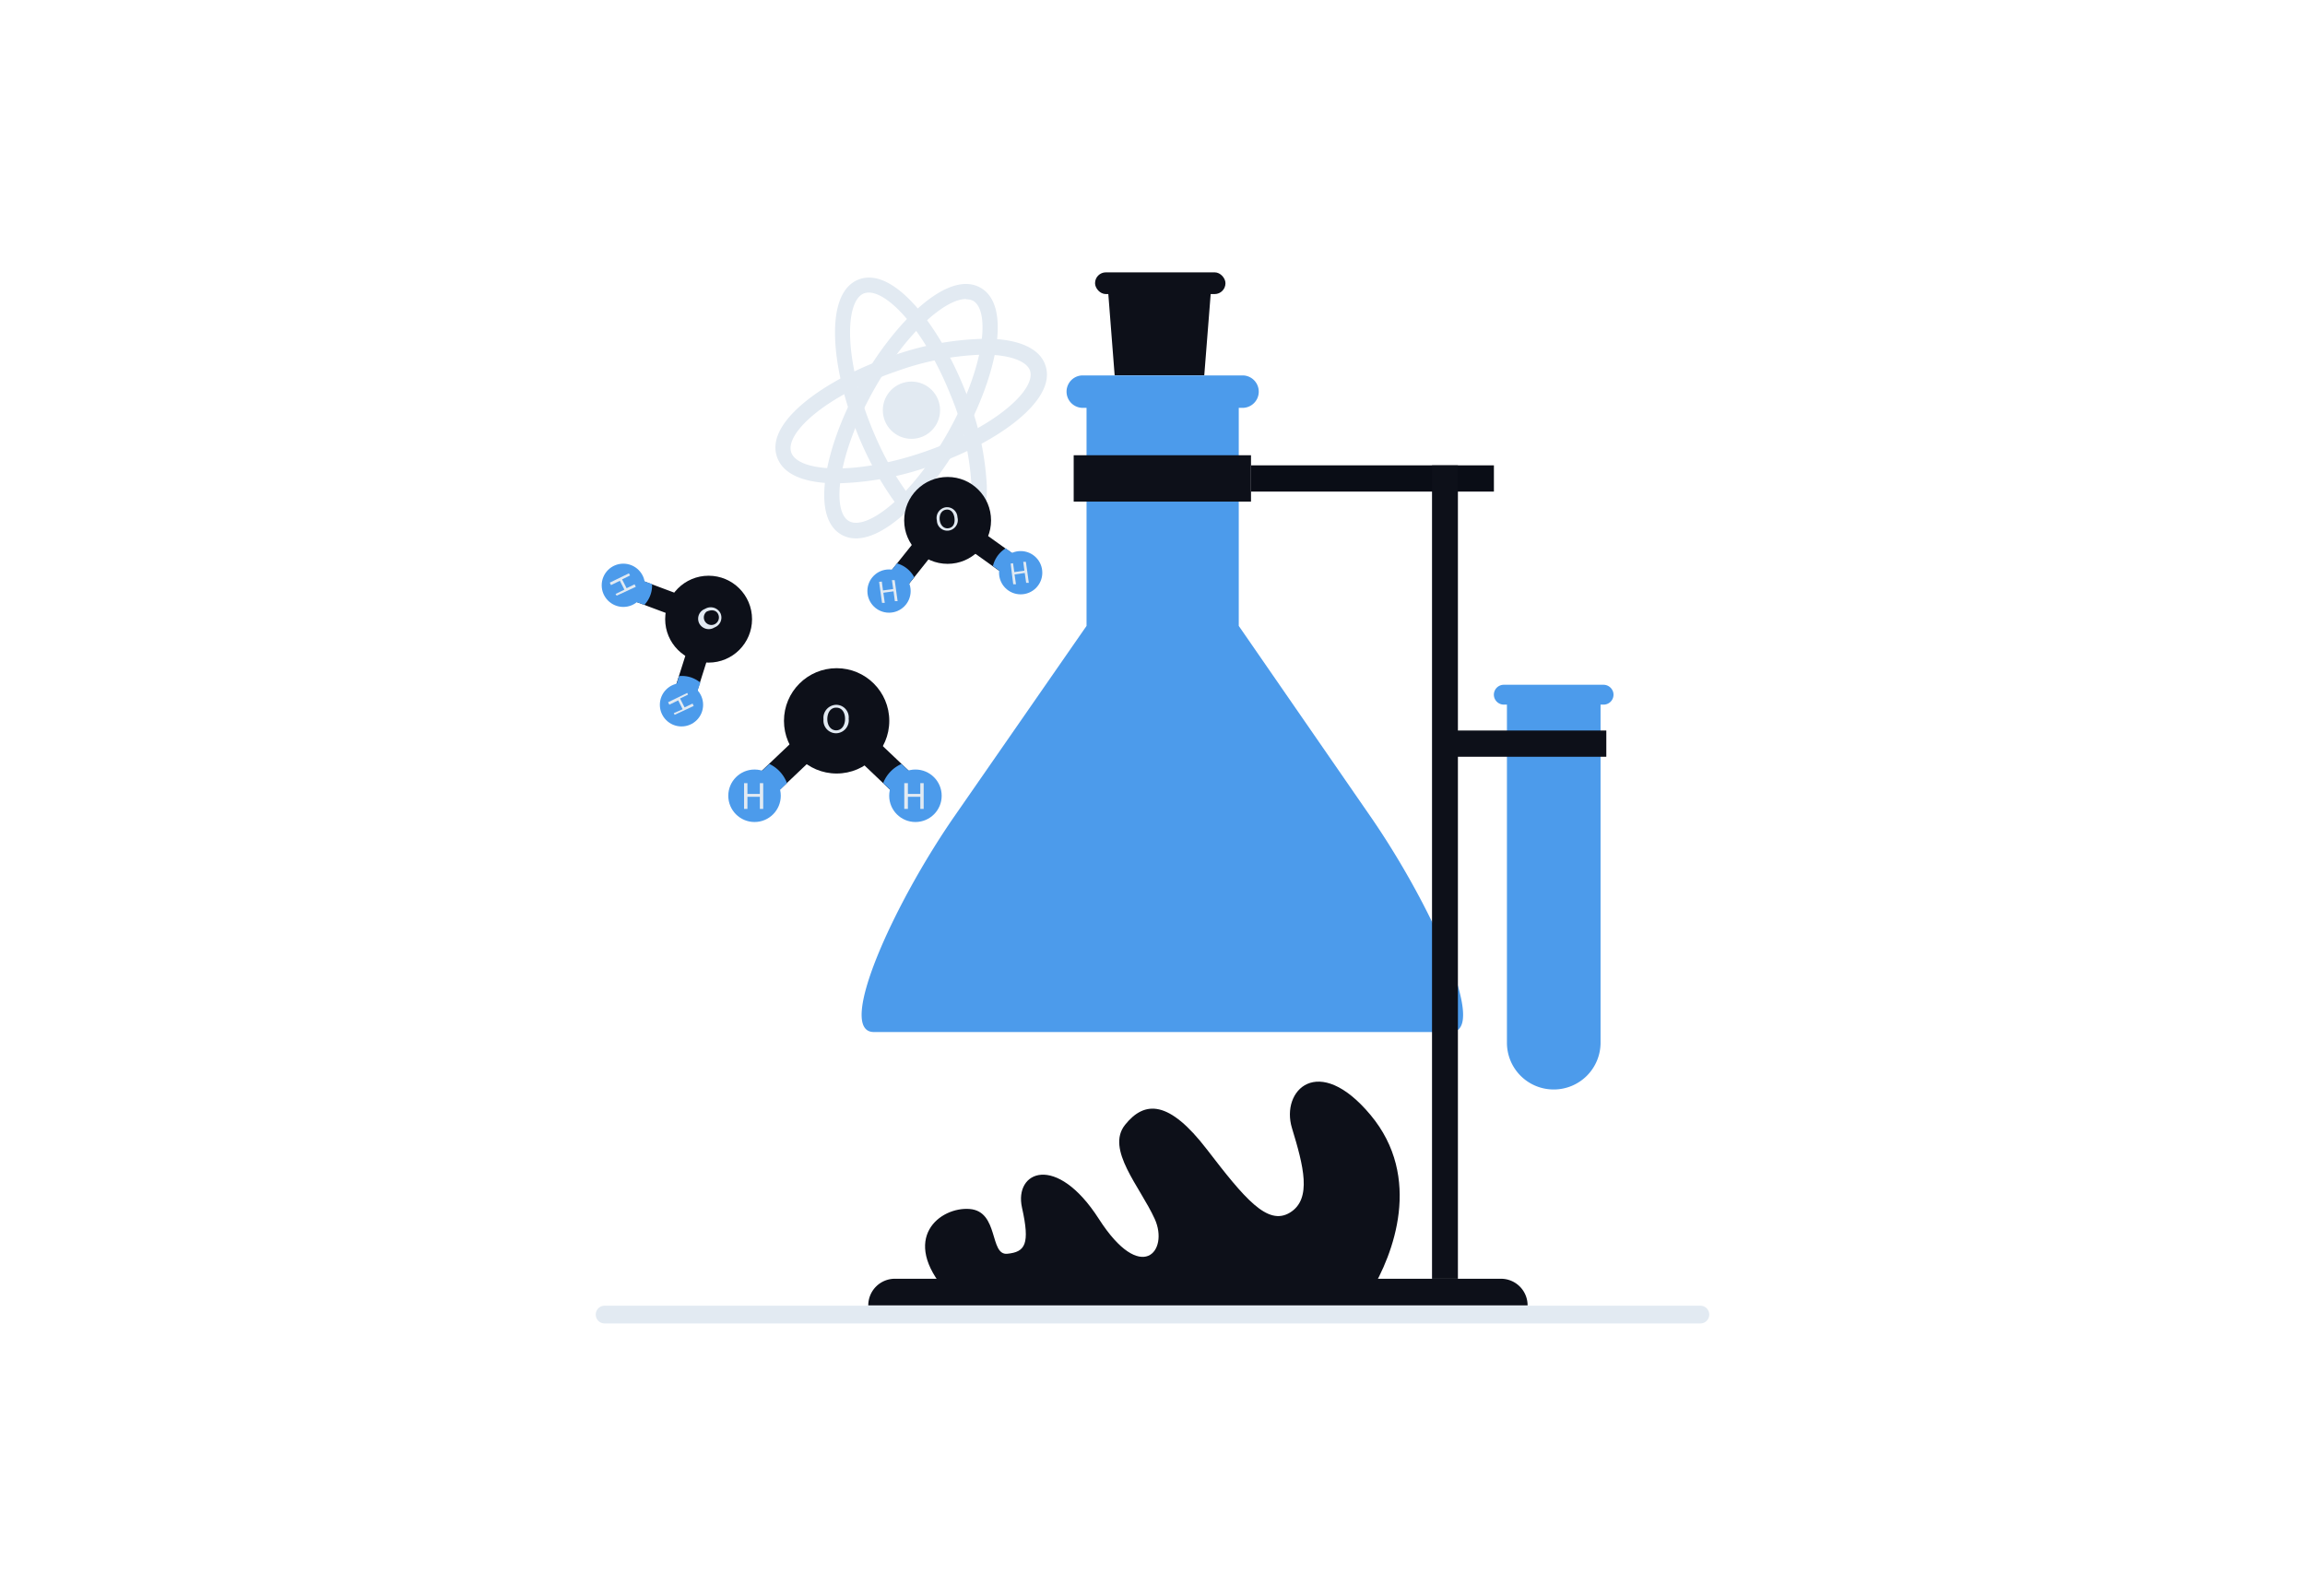 <svg id="Layer_1" data-name="Layer 1" xmlns="http://www.w3.org/2000/svg" viewBox="0 0 260 180"><title>Flat Web Illustrations Pack - Scene 39</title><circle cx="102.81" cy="46.27" r="3.23" fill="#e2eaf2"/><path d="M96.56,60.73a3.29,3.29,0,0,1-1.63-.41c-3.71-2.09-1.67-10.39,2.13-17.14s9.83-12.82,13.53-10.73,1.67,10.38-2.13,17.14C105.18,55.42,100.24,60.73,96.56,60.73Zm12.39-27c-2.34,0-6.74,3.77-10.39,10.26-4.12,7.33-4.78,13.68-2.79,14.79s7.07-2.74,11.19-10.07,4.77-13.67,2.79-14.79A1.72,1.72,0,0,0,109,33.76Z" fill="#e2eaf2"/><path d="M94.41,54.52c-3.41,0-6.06-.87-6.77-3-1.38-4,5.67-8.86,13-11.37a32.55,32.55,0,0,1,11-1.94c3.43.1,5.67,1.15,6.28,3,1.38,4-5.67,8.86-13,11.37A33.86,33.86,0,0,1,94.41,54.52ZM111,40a31.3,31.3,0,0,0-9.82,1.86c-8,2.72-12.67,7-11.93,9.17s7.1,2.66,15-.06,12.67-7,11.93-9.18c-.36-1-2.11-1.71-4.7-1.78Z" fill="#e2eaf2"/><path d="M107.49,61.46c-3.74,0-8.21-6.16-10.81-12.65-2.87-7.19-3.8-15.69.14-17.27s9.14,5.22,12,12.41h0a32.22,32.22,0,0,1,2.49,10.85c.08,3.44-.86,5.72-2.62,6.42A3.39,3.39,0,0,1,107.49,61.46ZM98,33a1.69,1.69,0,0,0-.56.1c-2.11.85-2.29,7.23.83,15s7.64,12.3,9.77,11.45c1-.41,1.59-2.2,1.54-4.78a31,31,0,0,0-2.37-10.25h0C104.36,37.42,100.3,33,98,33Z" fill="#e2eaf2"/><path d="M154.59,145.76c2.58-4.27,5.9-12.94,0-20s-10.15-2.76-8.86,1.48,2.3,8-.23,9.54-5.12-1.61-9.37-7.14-7-5.54-9.22-2.77,1.7,7,3.34,10.62-1.5,7.48-6.3,0-9.59-5.39-8.67-1.27.37,5-1.66,5.2-.92-4.78-4.24-5.05-7.94,3.29-2.59,9.35Z" fill="#0d1019"/><path d="M180.54,79.48v38.13a5.28,5.28,0,0,1-5.28,5.28h0a5.27,5.27,0,0,1-5.28-5.28V79.48h-.31a1.14,1.14,0,0,1-1.12-.81,1.12,1.12,0,0,1,1.08-1.43h11.21a1.14,1.14,0,0,1,1.12.82,1.12,1.12,0,0,1-1.08,1.42Z" fill="#4C9BEB"/><path d="M154.59,92.1,139.73,70.6l0-.07V46h.56a1.83,1.83,0,0,0,0-3.65H122A1.83,1.83,0,0,0,122,46h.56V70.53l0,.07L107.64,92.1c-7,10.11-13.33,24.31-9.07,24.31h65.09C167.91,116.41,161.58,102.21,154.59,92.1Z" fill="#4C9BEB"/><rect x="123.52" y="30.72" width="14.71" height="2.45" rx="1.22" fill="#0d1019"/><polygon points="136.66 31.94 135.84 42.33 125.73 42.33 124.92 31.94 136.66 31.94" fill="#0d1019"/><rect x="141.12" y="52.49" width="27.39" height="2.96" fill="#0a0d16"/><rect x="162.67" y="82.4" width="18.52" height="2.96" fill="#0d1019"/><rect x="121.11" y="51.35" width="20" height="5.23" fill="#0d1019"/><rect x="161.53" y="52.49" width="2.92" height="91.75" fill="#0d1019"/><path d="M101,144.24h68.31a3,3,0,0,1,3,3v0a0,0,0,0,1,0,0H97.94a0,0,0,0,1,0,0v0A3,3,0,0,1,101,144.24Z" fill="#0d1019"/><path d="M191.8,149.28H68.2a1,1,0,0,1,0-2H191.8a1,1,0,0,1,0,2Z" fill="#e2eaf2"/><path d="M85.11,91.26a1.5,1.5,0,0,1-1-2.59L93,80.22A1.5,1.5,0,1,1,95,82.39l-8.9,8.46A1.51,1.51,0,0,1,85.11,91.26Z" fill="#0d1019"/><circle cx="85.11" cy="89.76" r="2.96" fill="#4C9BEB"/><path d="M88.77,88.34l-2.63,2.5a1.44,1.44,0,0,1-1,.42,1.5,1.5,0,0,1-1-2.58l2.64-2.51A3.88,3.88,0,0,1,88.77,88.34Z" fill="#4C9BEB"/><path d="M84.31,88.34v1.21h1.4V88.34h.38v2.9h-.38V89.88h-1.4v1.36h-.38v-2.9Z" fill="#e2eaf2"/><path d="M103.26,91.26a1.51,1.51,0,0,1-1-.41l-8.9-8.46a1.5,1.5,0,0,1,2.07-2.17l8.9,8.45a1.5,1.5,0,0,1-1,2.59Z" fill="#0d1019"/><path d="M104.35,90.79a1.51,1.51,0,0,1-1.09.47,1.44,1.44,0,0,1-1-.42l-2.64-2.51a3.88,3.88,0,0,1,2.07-2.16l2.63,2.51A1.49,1.49,0,0,1,104.35,90.79Z" fill="#4C9BEB"/><circle cx="103.26" cy="89.76" r="2.96" fill="#4C9BEB"/><path d="M102.41,88.34v1.21h1.4V88.34h.38v2.9h-.38V89.88h-1.4v1.36H102v-2.9Z" fill="#e2eaf2"/><circle cx="94.37" cy="81.31" r="5.94" fill="#0d1019"/><path d="M95.73,81.07a1.46,1.46,0,0,1-1.44,1.64,1.43,1.43,0,0,1-1.4-1.58,1.47,1.47,0,0,1,1.44-1.63A1.42,1.42,0,0,1,95.73,81.07Zm-2.41.05c0,.66.36,1.26,1,1.26s1-.59,1-1.29-.33-1.27-1-1.27S93.32,80.44,93.32,81.12Z" fill="#e2eaf2"/><path d="M100.45,67.9a1.26,1.26,0,0,1-.94-.26,1.23,1.23,0,0,1-.2-1.74L105.62,58a1.24,1.24,0,1,1,1.94,1.54l-6.31,7.93A1.27,1.27,0,0,1,100.45,67.9Z" fill="#0d1019"/><circle cx="100.28" cy="66.67" r="2.44" fill="#4C9BEB"/><path d="M103.12,65.1l-1.87,2.34a1.19,1.19,0,0,1-.8.45,1.2,1.2,0,0,1-.94-.25,1.24,1.24,0,0,1-.2-1.74l1.87-2.35A3.19,3.19,0,0,1,103.12,65.1Z" fill="#4C9BEB"/><path d="M99.47,65.6l.13,1,1.15-.16-.14-1,.31,0,.33,2.37-.31,0-.15-1.11-1.15.16L99.8,68l-.31,0-.33-2.37Z" fill="#e2eaf2"/><path d="M115.3,65.82a1.17,1.17,0,0,1-.89-.22l-8.24-5.89a1.24,1.24,0,1,1,1.44-2l8.24,5.9a1.24,1.24,0,0,1,.29,1.73A1.2,1.2,0,0,1,115.3,65.82Z" fill="#0d1019"/><path d="M116.14,65.32a1.25,1.25,0,0,1-1.73.28L112,63.85a3.21,3.21,0,0,1,1.44-2l2.44,1.75A1.24,1.24,0,0,1,116.14,65.32Z" fill="#4C9BEB"/><circle cx="115.13" cy="64.6" r="2.44" fill="#4C9BEB"/><path d="M114.27,63.53l.14,1,1.14-.16-.13-1,.3,0,.33,2.37-.3,0-.16-1.11-1.15.16.16,1.11-.31,0L114,63.57Z" fill="#e2eaf2"/><circle cx="106.89" cy="58.7" r="4.9" fill="#0d1019"/><path d="M108,58.35a1.2,1.2,0,0,1-1,1.5,1.17,1.17,0,0,1-1.32-1.13,1.22,1.22,0,0,1,1-1.5A1.18,1.18,0,0,1,108,58.35Zm-2,.32c.07.54.44,1,1,.91s.74-.59.66-1.17-.41-1-.95-.92S105.93,58.11,106,58.67Z" fill="#e2eaf2"/><path d="M69.19,66.56a1.24,1.24,0,0,1,1.55-1.7l9.49,3.55a1.24,1.24,0,1,1-.87,2.32l-9.49-3.55A1.26,1.26,0,0,1,69.19,66.56Z" fill="#0d1019"/><circle cx="70.31" cy="66.02" r="2.44" fill="#4C9BEB"/><path d="M72.68,68.23l-2.81-1a1.17,1.17,0,0,1-.67-.62,1.21,1.21,0,0,1-.06-1,1.25,1.25,0,0,1,1.6-.73l2.81,1A3.18,3.18,0,0,1,72.68,68.23Z" fill="#4C9BEB"/><path d="M71.07,64.91l-.9.44.51,1,.9-.44.14.28-2.16,1L69.43,67l1-.49-.51-1-1,.49-.14-.28,2.16-1.05Z" fill="#e2eaf2"/><path d="M75.75,80a1.24,1.24,0,0,1-.07-.91l3.07-9.66a1.24,1.24,0,1,1,2.36.75l-3.06,9.66a1.24,1.24,0,0,1-1.56.8A1.18,1.18,0,0,1,75.75,80Z" fill="#0d1019"/><path d="M76.49,80.69a1.26,1.26,0,0,1-.74-.65,1.19,1.19,0,0,1-.06-.91l.91-2.87A3.24,3.24,0,0,1,79,77L78,79.88A1.24,1.24,0,0,1,76.49,80.69Z" fill="#4C9BEB"/><circle cx="76.87" cy="79.5" r="2.44" fill="#4C9BEB"/><path d="M77.61,78.35l-.9.44.51,1,.9-.43.13.27-2.15,1L76,80.44,77,80l-.5-1-1,.49-.14-.28,2.16-1.05Z" fill="#e2eaf2"/><circle cx="79.93" cy="69.84" r="4.9" fill="#0d1019"/><path d="M80.6,70.77a1.21,1.21,0,0,1-1.74-.48,1.18,1.18,0,0,1,.67-1.61,1.23,1.23,0,0,1,1.73.48A1.18,1.18,0,0,1,80.6,70.77ZM79.69,69a.85.85,0,1,0,1.32.28C80.77,68.77,80.19,68.75,79.69,69Z" fill="#e2eaf2"/></svg>